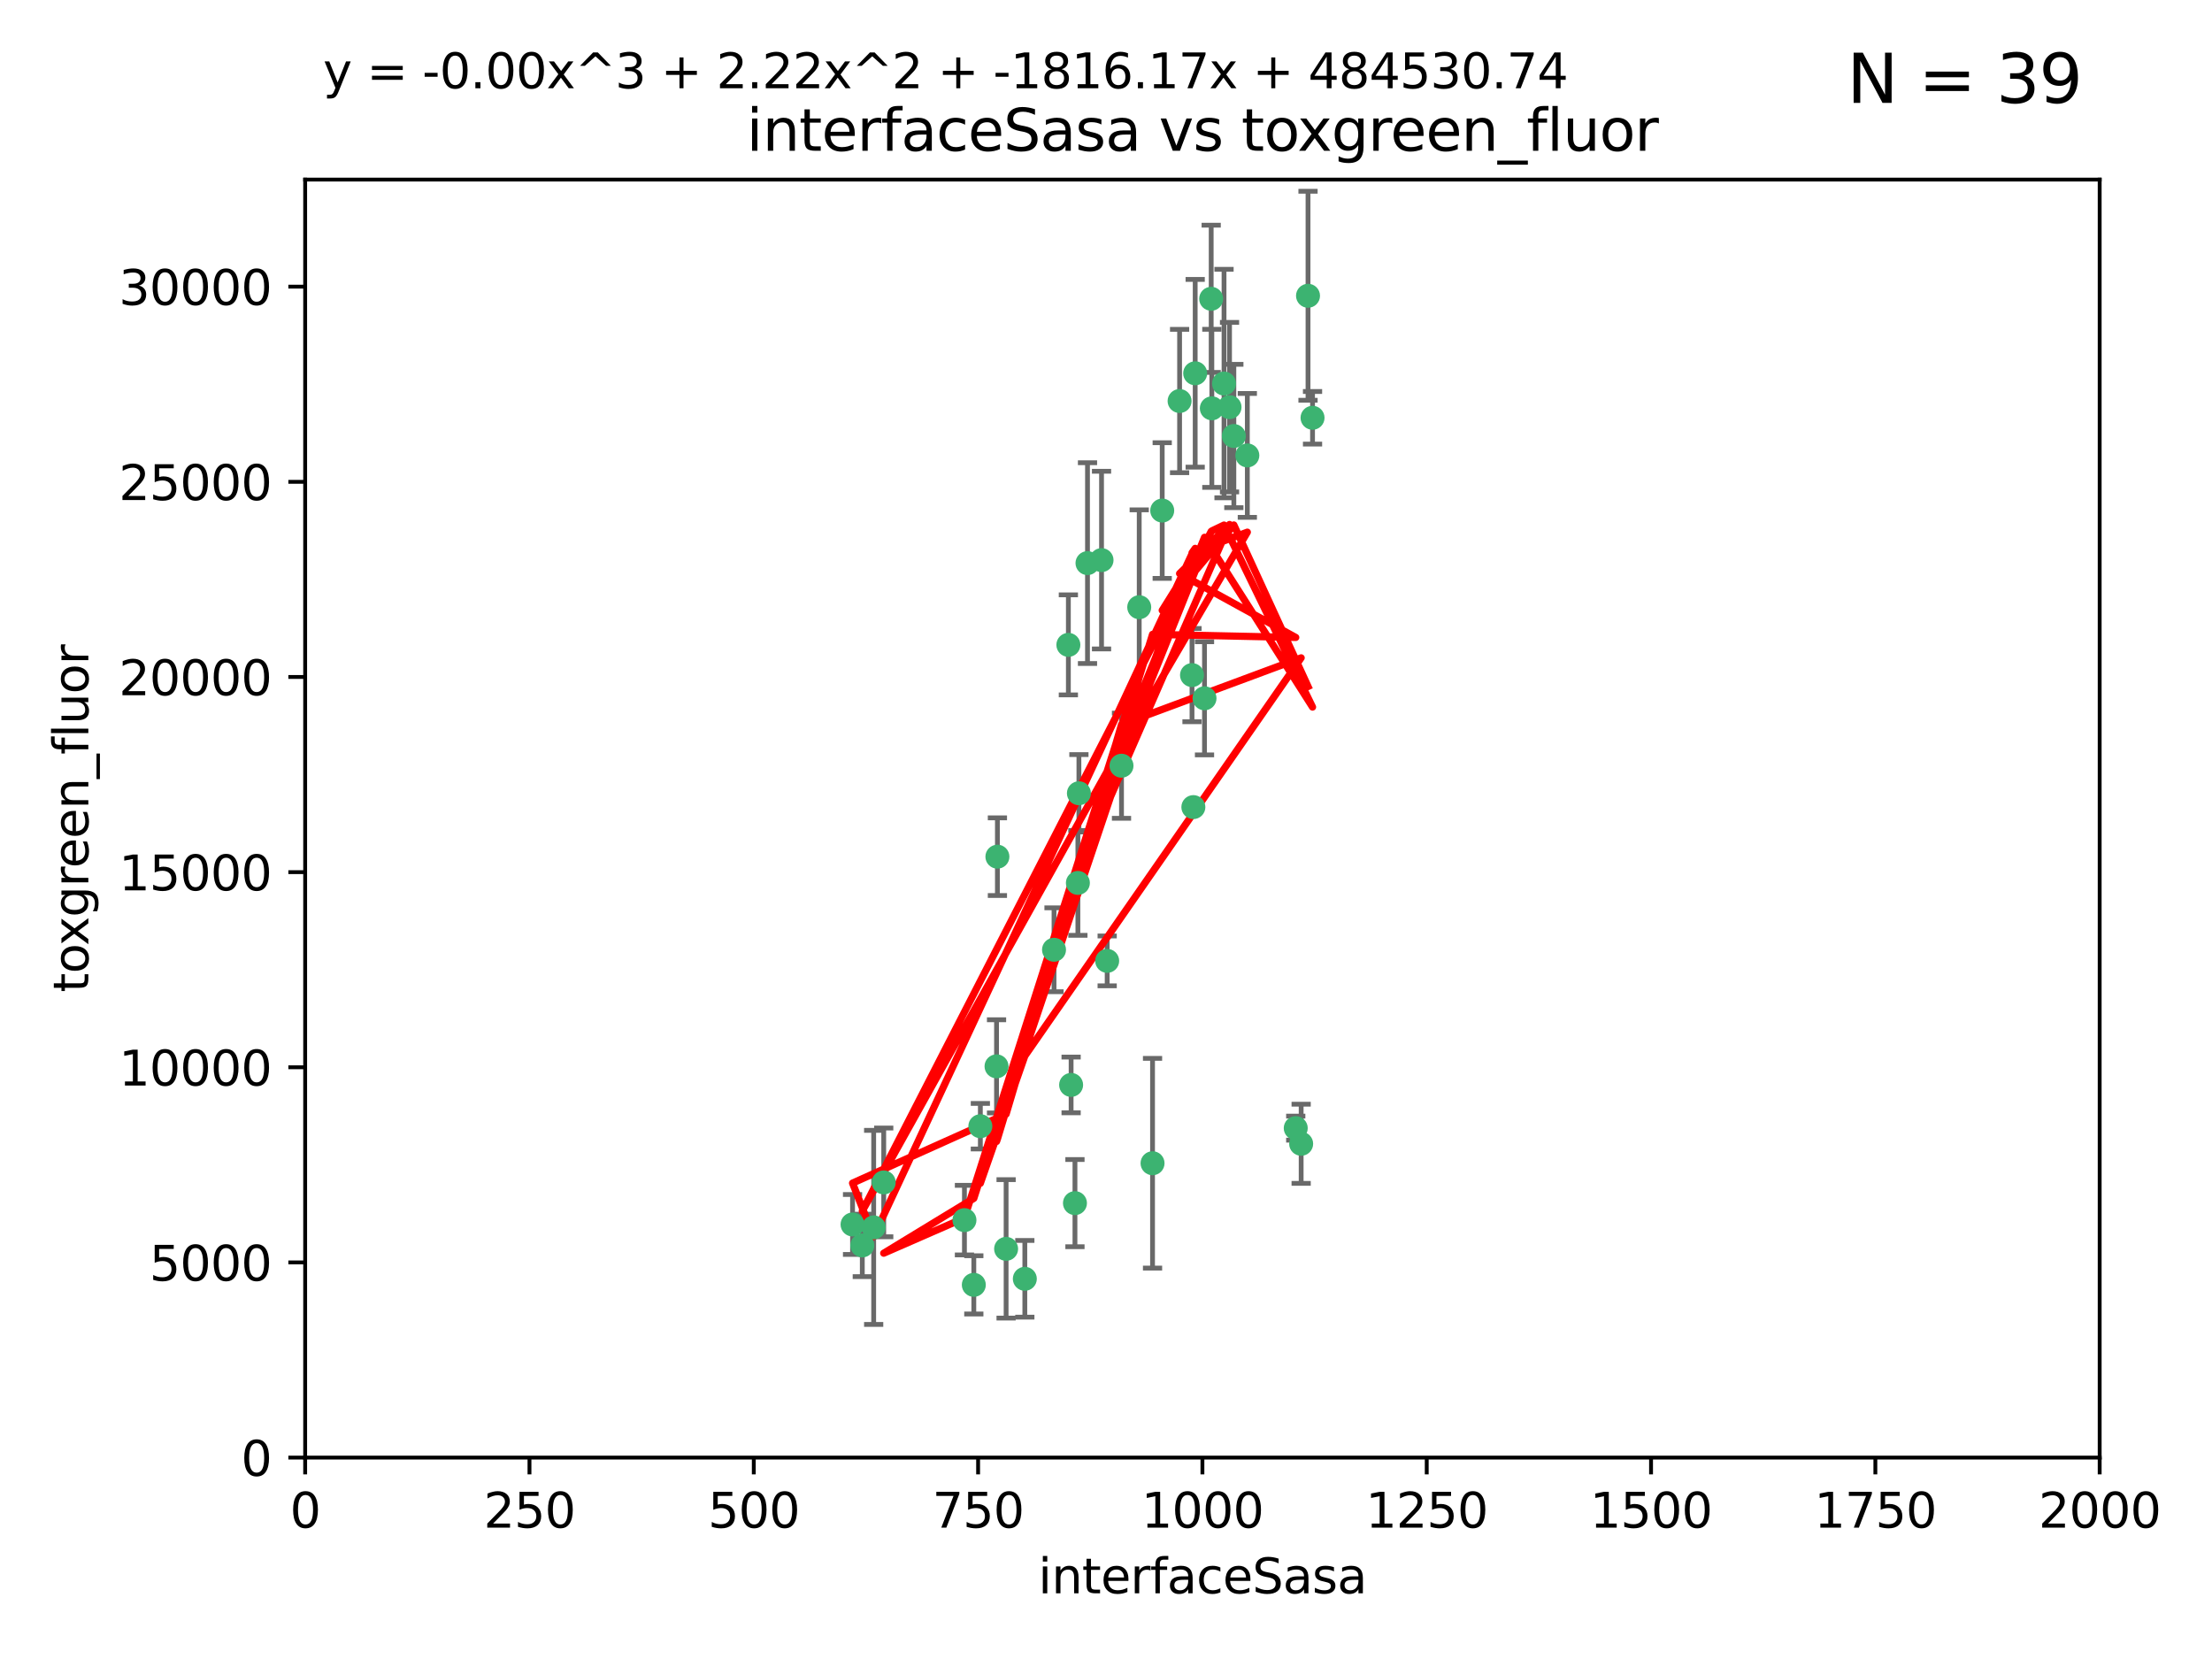 <?xml version="1.0" encoding="utf-8" standalone="no"?>
<!DOCTYPE svg PUBLIC "-//W3C//DTD SVG 1.1//EN"
  "http://www.w3.org/Graphics/SVG/1.1/DTD/svg11.dtd">
<svg xmlns:xlink="http://www.w3.org/1999/xlink" width="460.8pt" height="345.6pt" viewBox="0 0 460.8 345.6" xmlns="http://www.w3.org/2000/svg" version="1.1">
 <defs>
  <style type="text/css">*{stroke-linejoin: round; stroke-linecap: butt}</style>
 </defs>
 <g id="figure_1">
  <g id="patch_1">
   <path d="M 0 345.6 
L 460.8 345.6 
L 460.8 0 
L 0 0 
z
" style="fill: #ffffff"/>
  </g>
  <g id="axes_1">
   <g id="patch_2">
    <path d="M 63.571 303.64 
L 437.4 303.64 
L 437.4 37.411 
L 63.571 37.411 
z
" style="fill: #ffffff"/>
   </g>
   <g id="PathCollection_1">
    <defs>
     <path id="m9f5077da8c" d="M 0 1.118 
C 0.297 1.118 0.581 1 0.791 0.791 
C 1 0.581 1.118 0.297 1.118 0 
C 1.118 -0.297 1 -0.581 0.791 -0.791 
C 0.581 -1 0.297 -1.118 0 -1.118 
C -0.297 -1.118 -0.581 -1 -0.791 -0.791 
C -1 -0.581 -1.118 -0.297 -1.118 0 
C -1.118 0.297 -1 0.581 -0.791 0.791 
C -0.581 1 -0.297 1.118 0 1.118 
z
" style="stroke: #3cb371"/>
    </defs>
    <g clip-path="url(#p2c25a05c5f)">
     <use xlink:href="#m9f5077da8c" x="272.484" y="61.614" style="fill: #3cb371; stroke: #3cb371"/>
     <use xlink:href="#m9f5077da8c" x="257.033" y="90.829" style="fill: #3cb371; stroke: #3cb371"/>
     <use xlink:href="#m9f5077da8c" x="242.11" y="106.358" style="fill: #3cb371; stroke: #3cb371"/>
     <use xlink:href="#m9f5077da8c" x="252.448" y="85.062" style="fill: #3cb371; stroke: #3cb371"/>
     <use xlink:href="#m9f5077da8c" x="254.987" y="79.9" style="fill: #3cb371; stroke: #3cb371"/>
     <use xlink:href="#m9f5077da8c" x="273.426" y="87.031" style="fill: #3cb371; stroke: #3cb371"/>
     <use xlink:href="#m9f5077da8c" x="250.921" y="145.468" style="fill: #3cb371; stroke: #3cb371"/>
     <use xlink:href="#m9f5077da8c" x="229.469" y="116.682" style="fill: #3cb371; stroke: #3cb371"/>
     <use xlink:href="#m9f5077da8c" x="226.546" y="117.306" style="fill: #3cb371; stroke: #3cb371"/>
     <use xlink:href="#m9f5077da8c" x="252.312" y="62.244" style="fill: #3cb371; stroke: #3cb371"/>
     <use xlink:href="#m9f5077da8c" x="179.632" y="259.442" style="fill: #3cb371; stroke: #3cb371"/>
     <use xlink:href="#m9f5077da8c" x="230.645" y="200.168" style="fill: #3cb371; stroke: #3cb371"/>
     <use xlink:href="#m9f5077da8c" x="259.843" y="94.872" style="fill: #3cb371; stroke: #3cb371"/>
     <use xlink:href="#m9f5077da8c" x="248.317" y="140.634" style="fill: #3cb371; stroke: #3cb371"/>
     <use xlink:href="#m9f5077da8c" x="248.979" y="77.763" style="fill: #3cb371; stroke: #3cb371"/>
     <use xlink:href="#m9f5077da8c" x="224.757" y="165.251" style="fill: #3cb371; stroke: #3cb371"/>
     <use xlink:href="#m9f5077da8c" x="256.134" y="84.817" style="fill: #3cb371; stroke: #3cb371"/>
     <use xlink:href="#m9f5077da8c" x="245.731" y="83.54" style="fill: #3cb371; stroke: #3cb371"/>
     <use xlink:href="#m9f5077da8c" x="269.927" y="235.012" style="fill: #3cb371; stroke: #3cb371"/>
     <use xlink:href="#m9f5077da8c" x="240.095" y="242.324" style="fill: #3cb371; stroke: #3cb371"/>
     <use xlink:href="#m9f5077da8c" x="223.133" y="226.007" style="fill: #3cb371; stroke: #3cb371"/>
     <use xlink:href="#m9f5077da8c" x="219.572" y="197.854" style="fill: #3cb371; stroke: #3cb371"/>
     <use xlink:href="#m9f5077da8c" x="223.933" y="250.635" style="fill: #3cb371; stroke: #3cb371"/>
     <use xlink:href="#m9f5077da8c" x="207.778" y="178.461" style="fill: #3cb371; stroke: #3cb371"/>
     <use xlink:href="#m9f5077da8c" x="207.596" y="222.137" style="fill: #3cb371; stroke: #3cb371"/>
     <use xlink:href="#m9f5077da8c" x="237.321" y="126.494" style="fill: #3cb371; stroke: #3cb371"/>
     <use xlink:href="#m9f5077da8c" x="200.912" y="254.176" style="fill: #3cb371; stroke: #3cb371"/>
     <use xlink:href="#m9f5077da8c" x="184.096" y="246.318" style="fill: #3cb371; stroke: #3cb371"/>
     <use xlink:href="#m9f5077da8c" x="202.864" y="267.658" style="fill: #3cb371; stroke: #3cb371"/>
     <use xlink:href="#m9f5077da8c" x="222.561" y="134.337" style="fill: #3cb371; stroke: #3cb371"/>
     <use xlink:href="#m9f5077da8c" x="233.63" y="159.514" style="fill: #3cb371; stroke: #3cb371"/>
     <use xlink:href="#m9f5077da8c" x="271.054" y="238.271" style="fill: #3cb371; stroke: #3cb371"/>
     <use xlink:href="#m9f5077da8c" x="213.49" y="266.399" style="fill: #3cb371; stroke: #3cb371"/>
     <use xlink:href="#m9f5077da8c" x="204.226" y="234.61" style="fill: #3cb371; stroke: #3cb371"/>
     <use xlink:href="#m9f5077da8c" x="248.6" y="168.134" style="fill: #3cb371; stroke: #3cb371"/>
     <use xlink:href="#m9f5077da8c" x="182.002" y="255.69" style="fill: #3cb371; stroke: #3cb371"/>
     <use xlink:href="#m9f5077da8c" x="177.602" y="255.08" style="fill: #3cb371; stroke: #3cb371"/>
     <use xlink:href="#m9f5077da8c" x="209.591" y="260.159" style="fill: #3cb371; stroke: #3cb371"/>
     <use xlink:href="#m9f5077da8c" x="224.544" y="183.926" style="fill: #3cb371; stroke: #3cb371"/>
    </g>
   </g>
   <g id="matplotlib.axis_1">
    <g id="xtick_1">
     <g id="line2d_1">
      <defs>
       <path id="m4f5f01c08b" d="M 0 0 
L 0 3.5 
" style="stroke: #000000; stroke-width: 0.8"/>
      </defs>
      <g>
       <use xlink:href="#m4f5f01c08b" x="63.571" y="303.64" style="stroke: #000000; stroke-width: 0.8"/>
      </g>
     </g>
     <g id="text_1">
      <!-- 0 -->
      <g transform="translate(60.39 318.238)scale(0.1 -0.1)">
       <defs>
        <path id="DejaVuSans-30" d="M 2034 4250 
Q 1547 4250 1301 3770 
Q 1056 3291 1056 2328 
Q 1056 1369 1301 889 
Q 1547 409 2034 409 
Q 2525 409 2770 889 
Q 3016 1369 3016 2328 
Q 3016 3291 2770 3770 
Q 2525 4250 2034 4250 
z
M 2034 4750 
Q 2819 4750 3233 4129 
Q 3647 3509 3647 2328 
Q 3647 1150 3233 529 
Q 2819 -91 2034 -91 
Q 1250 -91 836 529 
Q 422 1150 422 2328 
Q 422 3509 836 4129 
Q 1250 4750 2034 4750 
z
" transform="scale(0.016)"/>
       </defs>
       <use xlink:href="#DejaVuSans-30"/>
      </g>
     </g>
    </g>
    <g id="xtick_2">
     <g id="line2d_2">
      <g>
       <use xlink:href="#m4f5f01c08b" x="110.3" y="303.64" style="stroke: #000000; stroke-width: 0.8"/>
      </g>
     </g>
     <g id="text_2">
      <!-- 250 -->
      <g transform="translate(100.756 318.238)scale(0.1 -0.1)">
       <defs>
        <path id="DejaVuSans-32" d="M 1228 531 
L 3431 531 
L 3431 0 
L 469 0 
L 469 531 
Q 828 903 1448 1529 
Q 2069 2156 2228 2338 
Q 2531 2678 2651 2914 
Q 2772 3150 2772 3378 
Q 2772 3750 2511 3984 
Q 2250 4219 1831 4219 
Q 1534 4219 1204 4116 
Q 875 4013 500 3803 
L 500 4441 
Q 881 4594 1212 4672 
Q 1544 4750 1819 4750 
Q 2544 4750 2975 4387 
Q 3406 4025 3406 3419 
Q 3406 3131 3298 2873 
Q 3191 2616 2906 2266 
Q 2828 2175 2409 1742 
Q 1991 1309 1228 531 
z
" transform="scale(0.016)"/>
        <path id="DejaVuSans-35" d="M 691 4666 
L 3169 4666 
L 3169 4134 
L 1269 4134 
L 1269 2991 
Q 1406 3038 1543 3061 
Q 1681 3084 1819 3084 
Q 2600 3084 3056 2656 
Q 3513 2228 3513 1497 
Q 3513 744 3044 326 
Q 2575 -91 1722 -91 
Q 1428 -91 1123 -41 
Q 819 9 494 109 
L 494 744 
Q 775 591 1075 516 
Q 1375 441 1709 441 
Q 2250 441 2565 725 
Q 2881 1009 2881 1497 
Q 2881 1984 2565 2268 
Q 2250 2553 1709 2553 
Q 1456 2553 1204 2497 
Q 953 2441 691 2322 
L 691 4666 
z
" transform="scale(0.016)"/>
       </defs>
       <use xlink:href="#DejaVuSans-32"/>
       <use xlink:href="#DejaVuSans-35" x="63.623"/>
       <use xlink:href="#DejaVuSans-30" x="127.246"/>
      </g>
     </g>
    </g>
    <g id="xtick_3">
     <g id="line2d_3">
      <g>
       <use xlink:href="#m4f5f01c08b" x="157.028" y="303.64" style="stroke: #000000; stroke-width: 0.8"/>
      </g>
     </g>
     <g id="text_3">
      <!-- 500 -->
      <g transform="translate(147.485 318.238)scale(0.1 -0.1)">
       <use xlink:href="#DejaVuSans-35"/>
       <use xlink:href="#DejaVuSans-30" x="63.623"/>
       <use xlink:href="#DejaVuSans-30" x="127.246"/>
      </g>
     </g>
    </g>
    <g id="xtick_4">
     <g id="line2d_4">
      <g>
       <use xlink:href="#m4f5f01c08b" x="203.757" y="303.64" style="stroke: #000000; stroke-width: 0.8"/>
      </g>
     </g>
     <g id="text_4">
      <!-- 750 -->
      <g transform="translate(194.213 318.238)scale(0.1 -0.1)">
       <defs>
        <path id="DejaVuSans-37" d="M 525 4666 
L 3525 4666 
L 3525 4397 
L 1831 0 
L 1172 0 
L 2766 4134 
L 525 4134 
L 525 4666 
z
" transform="scale(0.016)"/>
       </defs>
       <use xlink:href="#DejaVuSans-37"/>
       <use xlink:href="#DejaVuSans-35" x="63.623"/>
       <use xlink:href="#DejaVuSans-30" x="127.246"/>
      </g>
     </g>
    </g>
    <g id="xtick_5">
     <g id="line2d_5">
      <g>
       <use xlink:href="#m4f5f01c08b" x="250.486" y="303.64" style="stroke: #000000; stroke-width: 0.8"/>
      </g>
     </g>
     <g id="text_5">
      <!-- 1000 -->
      <g transform="translate(237.761 318.238)scale(0.1 -0.1)">
       <defs>
        <path id="DejaVuSans-31" d="M 794 531 
L 1825 531 
L 1825 4091 
L 703 3866 
L 703 4441 
L 1819 4666 
L 2450 4666 
L 2450 531 
L 3481 531 
L 3481 0 
L 794 0 
L 794 531 
z
" transform="scale(0.016)"/>
       </defs>
       <use xlink:href="#DejaVuSans-31"/>
       <use xlink:href="#DejaVuSans-30" x="63.623"/>
       <use xlink:href="#DejaVuSans-30" x="127.246"/>
       <use xlink:href="#DejaVuSans-30" x="190.869"/>
      </g>
     </g>
    </g>
    <g id="xtick_6">
     <g id="line2d_6">
      <g>
       <use xlink:href="#m4f5f01c08b" x="297.214" y="303.64" style="stroke: #000000; stroke-width: 0.8"/>
      </g>
     </g>
     <g id="text_6">
      <!-- 1250 -->
      <g transform="translate(284.489 318.238)scale(0.1 -0.1)">
       <use xlink:href="#DejaVuSans-31"/>
       <use xlink:href="#DejaVuSans-32" x="63.623"/>
       <use xlink:href="#DejaVuSans-35" x="127.246"/>
       <use xlink:href="#DejaVuSans-30" x="190.869"/>
      </g>
     </g>
    </g>
    <g id="xtick_7">
     <g id="line2d_7">
      <g>
       <use xlink:href="#m4f5f01c08b" x="343.943" y="303.64" style="stroke: #000000; stroke-width: 0.8"/>
      </g>
     </g>
     <g id="text_7">
      <!-- 1500 -->
      <g transform="translate(331.218 318.238)scale(0.1 -0.1)">
       <use xlink:href="#DejaVuSans-31"/>
       <use xlink:href="#DejaVuSans-35" x="63.623"/>
       <use xlink:href="#DejaVuSans-30" x="127.246"/>
       <use xlink:href="#DejaVuSans-30" x="190.869"/>
      </g>
     </g>
    </g>
    <g id="xtick_8">
     <g id="line2d_8">
      <g>
       <use xlink:href="#m4f5f01c08b" x="390.671" y="303.64" style="stroke: #000000; stroke-width: 0.8"/>
      </g>
     </g>
     <g id="text_8">
      <!-- 1750 -->
      <g transform="translate(377.946 318.238)scale(0.1 -0.1)">
       <use xlink:href="#DejaVuSans-31"/>
       <use xlink:href="#DejaVuSans-37" x="63.623"/>
       <use xlink:href="#DejaVuSans-35" x="127.246"/>
       <use xlink:href="#DejaVuSans-30" x="190.869"/>
      </g>
     </g>
    </g>
    <g id="xtick_9">
     <g id="line2d_9">
      <g>
       <use xlink:href="#m4f5f01c08b" x="437.4" y="303.64" style="stroke: #000000; stroke-width: 0.8"/>
      </g>
     </g>
     <g id="text_9">
      <!-- 2000 -->
      <g transform="translate(424.675 318.238)scale(0.1 -0.1)">
       <use xlink:href="#DejaVuSans-32"/>
       <use xlink:href="#DejaVuSans-30" x="63.623"/>
       <use xlink:href="#DejaVuSans-30" x="127.246"/>
       <use xlink:href="#DejaVuSans-30" x="190.869"/>
      </g>
     </g>
    </g>
    <g id="text_10">
     <!-- interfaceSasa -->
     <g transform="translate(216.279 331.917)scale(0.1 -0.1)">
      <defs>
       <path id="DejaVuSans-69" d="M 603 3500 
L 1178 3500 
L 1178 0 
L 603 0 
L 603 3500 
z
M 603 4863 
L 1178 4863 
L 1178 4134 
L 603 4134 
L 603 4863 
z
" transform="scale(0.016)"/>
       <path id="DejaVuSans-6e" d="M 3513 2113 
L 3513 0 
L 2938 0 
L 2938 2094 
Q 2938 2591 2744 2837 
Q 2550 3084 2163 3084 
Q 1697 3084 1428 2787 
Q 1159 2491 1159 1978 
L 1159 0 
L 581 0 
L 581 3500 
L 1159 3500 
L 1159 2956 
Q 1366 3272 1645 3428 
Q 1925 3584 2291 3584 
Q 2894 3584 3203 3211 
Q 3513 2838 3513 2113 
z
" transform="scale(0.016)"/>
       <path id="DejaVuSans-74" d="M 1172 4494 
L 1172 3500 
L 2356 3500 
L 2356 3053 
L 1172 3053 
L 1172 1153 
Q 1172 725 1289 603 
Q 1406 481 1766 481 
L 2356 481 
L 2356 0 
L 1766 0 
Q 1100 0 847 248 
Q 594 497 594 1153 
L 594 3053 
L 172 3053 
L 172 3500 
L 594 3500 
L 594 4494 
L 1172 4494 
z
" transform="scale(0.016)"/>
       <path id="DejaVuSans-65" d="M 3597 1894 
L 3597 1613 
L 953 1613 
Q 991 1019 1311 708 
Q 1631 397 2203 397 
Q 2534 397 2845 478 
Q 3156 559 3463 722 
L 3463 178 
Q 3153 47 2828 -22 
Q 2503 -91 2169 -91 
Q 1331 -91 842 396 
Q 353 884 353 1716 
Q 353 2575 817 3079 
Q 1281 3584 2069 3584 
Q 2775 3584 3186 3129 
Q 3597 2675 3597 1894 
z
M 3022 2063 
Q 3016 2534 2758 2815 
Q 2500 3097 2075 3097 
Q 1594 3097 1305 2825 
Q 1016 2553 972 2059 
L 3022 2063 
z
" transform="scale(0.016)"/>
       <path id="DejaVuSans-72" d="M 2631 2963 
Q 2534 3019 2420 3045 
Q 2306 3072 2169 3072 
Q 1681 3072 1420 2755 
Q 1159 2438 1159 1844 
L 1159 0 
L 581 0 
L 581 3500 
L 1159 3500 
L 1159 2956 
Q 1341 3275 1631 3429 
Q 1922 3584 2338 3584 
Q 2397 3584 2469 3576 
Q 2541 3569 2628 3553 
L 2631 2963 
z
" transform="scale(0.016)"/>
       <path id="DejaVuSans-66" d="M 2375 4863 
L 2375 4384 
L 1825 4384 
Q 1516 4384 1395 4259 
Q 1275 4134 1275 3809 
L 1275 3500 
L 2222 3500 
L 2222 3053 
L 1275 3053 
L 1275 0 
L 697 0 
L 697 3053 
L 147 3053 
L 147 3500 
L 697 3500 
L 697 3744 
Q 697 4328 969 4595 
Q 1241 4863 1831 4863 
L 2375 4863 
z
" transform="scale(0.016)"/>
       <path id="DejaVuSans-61" d="M 2194 1759 
Q 1497 1759 1228 1600 
Q 959 1441 959 1056 
Q 959 750 1161 570 
Q 1363 391 1709 391 
Q 2188 391 2477 730 
Q 2766 1069 2766 1631 
L 2766 1759 
L 2194 1759 
z
M 3341 1997 
L 3341 0 
L 2766 0 
L 2766 531 
Q 2569 213 2275 61 
Q 1981 -91 1556 -91 
Q 1019 -91 701 211 
Q 384 513 384 1019 
Q 384 1609 779 1909 
Q 1175 2209 1959 2209 
L 2766 2209 
L 2766 2266 
Q 2766 2663 2505 2880 
Q 2244 3097 1772 3097 
Q 1472 3097 1187 3025 
Q 903 2953 641 2809 
L 641 3341 
Q 956 3463 1253 3523 
Q 1550 3584 1831 3584 
Q 2591 3584 2966 3190 
Q 3341 2797 3341 1997 
z
" transform="scale(0.016)"/>
       <path id="DejaVuSans-63" d="M 3122 3366 
L 3122 2828 
Q 2878 2963 2633 3030 
Q 2388 3097 2138 3097 
Q 1578 3097 1268 2742 
Q 959 2388 959 1747 
Q 959 1106 1268 751 
Q 1578 397 2138 397 
Q 2388 397 2633 464 
Q 2878 531 3122 666 
L 3122 134 
Q 2881 22 2623 -34 
Q 2366 -91 2075 -91 
Q 1284 -91 818 406 
Q 353 903 353 1747 
Q 353 2603 823 3093 
Q 1294 3584 2113 3584 
Q 2378 3584 2631 3529 
Q 2884 3475 3122 3366 
z
" transform="scale(0.016)"/>
       <path id="DejaVuSans-53" d="M 3425 4513 
L 3425 3897 
Q 3066 4069 2747 4153 
Q 2428 4238 2131 4238 
Q 1616 4238 1336 4038 
Q 1056 3838 1056 3469 
Q 1056 3159 1242 3001 
Q 1428 2844 1947 2747 
L 2328 2669 
Q 3034 2534 3370 2195 
Q 3706 1856 3706 1288 
Q 3706 609 3251 259 
Q 2797 -91 1919 -91 
Q 1588 -91 1214 -16 
Q 841 59 441 206 
L 441 856 
Q 825 641 1194 531 
Q 1563 422 1919 422 
Q 2459 422 2753 634 
Q 3047 847 3047 1241 
Q 3047 1584 2836 1778 
Q 2625 1972 2144 2069 
L 1759 2144 
Q 1053 2284 737 2584 
Q 422 2884 422 3419 
Q 422 4038 858 4394 
Q 1294 4750 2059 4750 
Q 2388 4750 2728 4690 
Q 3069 4631 3425 4513 
z
" transform="scale(0.016)"/>
       <path id="DejaVuSans-73" d="M 2834 3397 
L 2834 2853 
Q 2591 2978 2328 3040 
Q 2066 3103 1784 3103 
Q 1356 3103 1142 2972 
Q 928 2841 928 2578 
Q 928 2378 1081 2264 
Q 1234 2150 1697 2047 
L 1894 2003 
Q 2506 1872 2764 1633 
Q 3022 1394 3022 966 
Q 3022 478 2636 193 
Q 2250 -91 1575 -91 
Q 1294 -91 989 -36 
Q 684 19 347 128 
L 347 722 
Q 666 556 975 473 
Q 1284 391 1588 391 
Q 1994 391 2212 530 
Q 2431 669 2431 922 
Q 2431 1156 2273 1281 
Q 2116 1406 1581 1522 
L 1381 1569 
Q 847 1681 609 1914 
Q 372 2147 372 2553 
Q 372 3047 722 3315 
Q 1072 3584 1716 3584 
Q 2034 3584 2315 3537 
Q 2597 3491 2834 3397 
z
" transform="scale(0.016)"/>
      </defs>
      <use xlink:href="#DejaVuSans-69"/>
      <use xlink:href="#DejaVuSans-6e" x="27.783"/>
      <use xlink:href="#DejaVuSans-74" x="91.162"/>
      <use xlink:href="#DejaVuSans-65" x="130.371"/>
      <use xlink:href="#DejaVuSans-72" x="191.895"/>
      <use xlink:href="#DejaVuSans-66" x="233.008"/>
      <use xlink:href="#DejaVuSans-61" x="268.213"/>
      <use xlink:href="#DejaVuSans-63" x="329.492"/>
      <use xlink:href="#DejaVuSans-65" x="384.473"/>
      <use xlink:href="#DejaVuSans-53" x="445.996"/>
      <use xlink:href="#DejaVuSans-61" x="509.473"/>
      <use xlink:href="#DejaVuSans-73" x="570.752"/>
      <use xlink:href="#DejaVuSans-61" x="622.852"/>
     </g>
    </g>
   </g>
   <g id="matplotlib.axis_2">
    <g id="ytick_1">
     <g id="line2d_10">
      <defs>
       <path id="m0e453d982f" d="M 0 0 
L -3.5 0 
" style="stroke: #000000; stroke-width: 0.8"/>
      </defs>
      <g>
       <use xlink:href="#m0e453d982f" x="63.571" y="303.64" style="stroke: #000000; stroke-width: 0.8"/>
      </g>
     </g>
     <g id="text_11">
      <!-- 0 -->
      <g transform="translate(50.209 307.439)scale(0.1 -0.1)">
       <use xlink:href="#DejaVuSans-30"/>
      </g>
     </g>
    </g>
    <g id="ytick_2">
     <g id="line2d_11">
      <g>
       <use xlink:href="#m0e453d982f" x="63.571" y="262.986" style="stroke: #000000; stroke-width: 0.8"/>
      </g>
     </g>
     <g id="text_12">
      <!-- 5000 -->
      <g transform="translate(31.121 266.786)scale(0.1 -0.1)">
       <use xlink:href="#DejaVuSans-35"/>
       <use xlink:href="#DejaVuSans-30" x="63.623"/>
       <use xlink:href="#DejaVuSans-30" x="127.246"/>
       <use xlink:href="#DejaVuSans-30" x="190.869"/>
      </g>
     </g>
    </g>
    <g id="ytick_3">
     <g id="line2d_12">
      <g>
       <use xlink:href="#m0e453d982f" x="63.571" y="222.333" style="stroke: #000000; stroke-width: 0.8"/>
      </g>
     </g>
     <g id="text_13">
      <!-- 10000 -->
      <g transform="translate(24.759 226.132)scale(0.1 -0.1)">
       <use xlink:href="#DejaVuSans-31"/>
       <use xlink:href="#DejaVuSans-30" x="63.623"/>
       <use xlink:href="#DejaVuSans-30" x="127.246"/>
       <use xlink:href="#DejaVuSans-30" x="190.869"/>
       <use xlink:href="#DejaVuSans-30" x="254.492"/>
      </g>
     </g>
    </g>
    <g id="ytick_4">
     <g id="line2d_13">
      <g>
       <use xlink:href="#m0e453d982f" x="63.571" y="181.679" style="stroke: #000000; stroke-width: 0.8"/>
      </g>
     </g>
     <g id="text_14">
      <!-- 15000 -->
      <g transform="translate(24.759 185.478)scale(0.1 -0.1)">
       <use xlink:href="#DejaVuSans-31"/>
       <use xlink:href="#DejaVuSans-35" x="63.623"/>
       <use xlink:href="#DejaVuSans-30" x="127.246"/>
       <use xlink:href="#DejaVuSans-30" x="190.869"/>
       <use xlink:href="#DejaVuSans-30" x="254.492"/>
      </g>
     </g>
    </g>
    <g id="ytick_5">
     <g id="line2d_14">
      <g>
       <use xlink:href="#m0e453d982f" x="63.571" y="141.026" style="stroke: #000000; stroke-width: 0.8"/>
      </g>
     </g>
     <g id="text_15">
      <!-- 20000 -->
      <g transform="translate(24.759 144.825)scale(0.1 -0.1)">
       <use xlink:href="#DejaVuSans-32"/>
       <use xlink:href="#DejaVuSans-30" x="63.623"/>
       <use xlink:href="#DejaVuSans-30" x="127.246"/>
       <use xlink:href="#DejaVuSans-30" x="190.869"/>
       <use xlink:href="#DejaVuSans-30" x="254.492"/>
      </g>
     </g>
    </g>
    <g id="ytick_6">
     <g id="line2d_15">
      <g>
       <use xlink:href="#m0e453d982f" x="63.571" y="100.372" style="stroke: #000000; stroke-width: 0.8"/>
      </g>
     </g>
     <g id="text_16">
      <!-- 25000 -->
      <g transform="translate(24.759 104.171)scale(0.1 -0.1)">
       <use xlink:href="#DejaVuSans-32"/>
       <use xlink:href="#DejaVuSans-35" x="63.623"/>
       <use xlink:href="#DejaVuSans-30" x="127.246"/>
       <use xlink:href="#DejaVuSans-30" x="190.869"/>
       <use xlink:href="#DejaVuSans-30" x="254.492"/>
      </g>
     </g>
    </g>
    <g id="ytick_7">
     <g id="line2d_16">
      <g>
       <use xlink:href="#m0e453d982f" x="63.571" y="59.718" style="stroke: #000000; stroke-width: 0.8"/>
      </g>
     </g>
     <g id="text_17">
      <!-- 30000 -->
      <g transform="translate(24.759 63.518)scale(0.1 -0.1)">
       <defs>
        <path id="DejaVuSans-33" d="M 2597 2516 
Q 3050 2419 3304 2112 
Q 3559 1806 3559 1356 
Q 3559 666 3084 287 
Q 2609 -91 1734 -91 
Q 1441 -91 1130 -33 
Q 819 25 488 141 
L 488 750 
Q 750 597 1062 519 
Q 1375 441 1716 441 
Q 2309 441 2620 675 
Q 2931 909 2931 1356 
Q 2931 1769 2642 2001 
Q 2353 2234 1838 2234 
L 1294 2234 
L 1294 2753 
L 1863 2753 
Q 2328 2753 2575 2939 
Q 2822 3125 2822 3475 
Q 2822 3834 2567 4026 
Q 2313 4219 1838 4219 
Q 1578 4219 1281 4162 
Q 984 4106 628 3988 
L 628 4550 
Q 988 4650 1302 4700 
Q 1616 4750 1894 4750 
Q 2613 4750 3031 4423 
Q 3450 4097 3450 3541 
Q 3450 3153 3228 2886 
Q 3006 2619 2597 2516 
z
" transform="scale(0.016)"/>
       </defs>
       <use xlink:href="#DejaVuSans-33"/>
       <use xlink:href="#DejaVuSans-30" x="63.623"/>
       <use xlink:href="#DejaVuSans-30" x="127.246"/>
       <use xlink:href="#DejaVuSans-30" x="190.869"/>
       <use xlink:href="#DejaVuSans-30" x="254.492"/>
      </g>
     </g>
    </g>
    <g id="text_18">
     <!-- toxgreen_fluor -->
     <g transform="translate(18.401 206.72)rotate(-90)scale(0.1 -0.1)">
      <defs>
       <path id="DejaVuSans-6f" d="M 1959 3097 
Q 1497 3097 1228 2736 
Q 959 2375 959 1747 
Q 959 1119 1226 758 
Q 1494 397 1959 397 
Q 2419 397 2687 759 
Q 2956 1122 2956 1747 
Q 2956 2369 2687 2733 
Q 2419 3097 1959 3097 
z
M 1959 3584 
Q 2709 3584 3137 3096 
Q 3566 2609 3566 1747 
Q 3566 888 3137 398 
Q 2709 -91 1959 -91 
Q 1206 -91 779 398 
Q 353 888 353 1747 
Q 353 2609 779 3096 
Q 1206 3584 1959 3584 
z
" transform="scale(0.016)"/>
       <path id="DejaVuSans-78" d="M 3513 3500 
L 2247 1797 
L 3578 0 
L 2900 0 
L 1881 1375 
L 863 0 
L 184 0 
L 1544 1831 
L 300 3500 
L 978 3500 
L 1906 2253 
L 2834 3500 
L 3513 3500 
z
" transform="scale(0.016)"/>
       <path id="DejaVuSans-67" d="M 2906 1791 
Q 2906 2416 2648 2759 
Q 2391 3103 1925 3103 
Q 1463 3103 1205 2759 
Q 947 2416 947 1791 
Q 947 1169 1205 825 
Q 1463 481 1925 481 
Q 2391 481 2648 825 
Q 2906 1169 2906 1791 
z
M 3481 434 
Q 3481 -459 3084 -895 
Q 2688 -1331 1869 -1331 
Q 1566 -1331 1297 -1286 
Q 1028 -1241 775 -1147 
L 775 -588 
Q 1028 -725 1275 -790 
Q 1522 -856 1778 -856 
Q 2344 -856 2625 -561 
Q 2906 -266 2906 331 
L 2906 616 
Q 2728 306 2450 153 
Q 2172 0 1784 0 
Q 1141 0 747 490 
Q 353 981 353 1791 
Q 353 2603 747 3093 
Q 1141 3584 1784 3584 
Q 2172 3584 2450 3431 
Q 2728 3278 2906 2969 
L 2906 3500 
L 3481 3500 
L 3481 434 
z
" transform="scale(0.016)"/>
       <path id="DejaVuSans-5f" d="M 3263 -1063 
L 3263 -1509 
L -63 -1509 
L -63 -1063 
L 3263 -1063 
z
" transform="scale(0.016)"/>
       <path id="DejaVuSans-6c" d="M 603 4863 
L 1178 4863 
L 1178 0 
L 603 0 
L 603 4863 
z
" transform="scale(0.016)"/>
       <path id="DejaVuSans-75" d="M 544 1381 
L 544 3500 
L 1119 3500 
L 1119 1403 
Q 1119 906 1312 657 
Q 1506 409 1894 409 
Q 2359 409 2629 706 
Q 2900 1003 2900 1516 
L 2900 3500 
L 3475 3500 
L 3475 0 
L 2900 0 
L 2900 538 
Q 2691 219 2414 64 
Q 2138 -91 1772 -91 
Q 1169 -91 856 284 
Q 544 659 544 1381 
z
M 1991 3584 
L 1991 3584 
z
" transform="scale(0.016)"/>
      </defs>
      <use xlink:href="#DejaVuSans-74"/>
      <use xlink:href="#DejaVuSans-6f" x="39.209"/>
      <use xlink:href="#DejaVuSans-78" x="97.266"/>
      <use xlink:href="#DejaVuSans-67" x="156.445"/>
      <use xlink:href="#DejaVuSans-72" x="219.922"/>
      <use xlink:href="#DejaVuSans-65" x="258.785"/>
      <use xlink:href="#DejaVuSans-65" x="320.309"/>
      <use xlink:href="#DejaVuSans-6e" x="381.832"/>
      <use xlink:href="#DejaVuSans-5f" x="445.211"/>
      <use xlink:href="#DejaVuSans-66" x="495.211"/>
      <use xlink:href="#DejaVuSans-6c" x="530.416"/>
      <use xlink:href="#DejaVuSans-75" x="558.199"/>
      <use xlink:href="#DejaVuSans-6f" x="621.578"/>
      <use xlink:href="#DejaVuSans-72" x="682.76"/>
     </g>
    </g>
   </g>
   <g id="LineCollection_1">
    <path d="M 272.484 83.38 
L 272.484 39.848 
" clip-path="url(#p2c25a05c5f)" style="fill: none; stroke: #696969"/>
    <path d="M 257.033 105.759 
L 257.033 75.9 
" clip-path="url(#p2c25a05c5f)" style="fill: none; stroke: #696969"/>
    <path d="M 242.11 120.489 
L 242.11 92.227 
" clip-path="url(#p2c25a05c5f)" style="fill: none; stroke: #696969"/>
    <path d="M 252.448 101.528 
L 252.448 68.595 
" clip-path="url(#p2c25a05c5f)" style="fill: none; stroke: #696969"/>
    <path d="M 254.987 103.698 
L 254.987 56.102 
" clip-path="url(#p2c25a05c5f)" style="fill: none; stroke: #696969"/>
    <path d="M 273.426 92.506 
L 273.426 81.557 
" clip-path="url(#p2c25a05c5f)" style="fill: none; stroke: #696969"/>
    <path d="M 250.921 157.254 
L 250.921 133.683 
" clip-path="url(#p2c25a05c5f)" style="fill: none; stroke: #696969"/>
    <path d="M 229.469 135.19 
L 229.469 98.175 
" clip-path="url(#p2c25a05c5f)" style="fill: none; stroke: #696969"/>
    <path d="M 226.546 138.218 
L 226.546 96.393 
" clip-path="url(#p2c25a05c5f)" style="fill: none; stroke: #696969"/>
    <path d="M 252.312 77.579 
L 252.312 46.91 
" clip-path="url(#p2c25a05c5f)" style="fill: none; stroke: #696969"/>
    <path d="M 179.632 265.941 
L 179.632 252.944 
" clip-path="url(#p2c25a05c5f)" style="fill: none; stroke: #696969"/>
    <path d="M 230.645 205.359 
L 230.645 194.977 
" clip-path="url(#p2c25a05c5f)" style="fill: none; stroke: #696969"/>
    <path d="M 259.843 107.775 
L 259.843 81.969 
" clip-path="url(#p2c25a05c5f)" style="fill: none; stroke: #696969"/>
    <path d="M 248.317 150.349 
L 248.317 130.92 
" clip-path="url(#p2c25a05c5f)" style="fill: none; stroke: #696969"/>
    <path d="M 248.979 97.317 
L 248.979 58.209 
" clip-path="url(#p2c25a05c5f)" style="fill: none; stroke: #696969"/>
    <path d="M 224.757 173.31 
L 224.757 157.193 
" clip-path="url(#p2c25a05c5f)" style="fill: none; stroke: #696969"/>
    <path d="M 256.134 102.476 
L 256.134 67.157 
" clip-path="url(#p2c25a05c5f)" style="fill: none; stroke: #696969"/>
    <path d="M 245.731 98.468 
L 245.731 68.613 
" clip-path="url(#p2c25a05c5f)" style="fill: none; stroke: #696969"/>
    <path d="M 269.927 237.516 
L 269.927 232.507 
" clip-path="url(#p2c25a05c5f)" style="fill: none; stroke: #696969"/>
    <path d="M 240.095 264.166 
L 240.095 220.481 
" clip-path="url(#p2c25a05c5f)" style="fill: none; stroke: #696969"/>
    <path d="M 223.133 231.811 
L 223.133 220.203 
" clip-path="url(#p2c25a05c5f)" style="fill: none; stroke: #696969"/>
    <path d="M 219.572 206.59 
L 219.572 189.118 
" clip-path="url(#p2c25a05c5f)" style="fill: none; stroke: #696969"/>
    <path d="M 223.933 259.717 
L 223.933 241.553 
" clip-path="url(#p2c25a05c5f)" style="fill: none; stroke: #696969"/>
    <path d="M 207.778 186.549 
L 207.778 170.372 
" clip-path="url(#p2c25a05c5f)" style="fill: none; stroke: #696969"/>
    <path d="M 207.596 231.84 
L 207.596 212.434 
" clip-path="url(#p2c25a05c5f)" style="fill: none; stroke: #696969"/>
    <path d="M 237.321 146.774 
L 237.321 106.214 
" clip-path="url(#p2c25a05c5f)" style="fill: none; stroke: #696969"/>
    <path d="M 200.912 261.425 
L 200.912 246.927 
" clip-path="url(#p2c25a05c5f)" style="fill: none; stroke: #696969"/>
    <path d="M 184.096 257.644 
L 184.096 234.991 
" clip-path="url(#p2c25a05c5f)" style="fill: none; stroke: #696969"/>
    <path d="M 202.864 273.726 
L 202.864 261.589 
" clip-path="url(#p2c25a05c5f)" style="fill: none; stroke: #696969"/>
    <path d="M 222.561 144.76 
L 222.561 123.915 
" clip-path="url(#p2c25a05c5f)" style="fill: none; stroke: #696969"/>
    <path d="M 233.63 170.467 
L 233.63 148.56 
" clip-path="url(#p2c25a05c5f)" style="fill: none; stroke: #696969"/>
    <path d="M 271.054 246.513 
L 271.054 230.028 
" clip-path="url(#p2c25a05c5f)" style="fill: none; stroke: #696969"/>
    <path d="M 213.49 274.385 
L 213.49 258.414 
" clip-path="url(#p2c25a05c5f)" style="fill: none; stroke: #696969"/>
    <path d="M 204.226 239.354 
L 204.226 229.865 
" clip-path="url(#p2c25a05c5f)" style="fill: none; stroke: #696969"/>
    <path d="M 248.6 168.892 
L 248.6 167.376 
" clip-path="url(#p2c25a05c5f)" style="fill: none; stroke: #696969"/>
    <path d="M 182.002 275.904 
L 182.002 235.477 
" clip-path="url(#p2c25a05c5f)" style="fill: none; stroke: #696969"/>
    <path d="M 177.602 261.323 
L 177.602 248.837 
" clip-path="url(#p2c25a05c5f)" style="fill: none; stroke: #696969"/>
    <path d="M 209.591 274.58 
L 209.591 245.738 
" clip-path="url(#p2c25a05c5f)" style="fill: none; stroke: #696969"/>
    <path d="M 224.544 194.845 
L 224.544 173.007 
" clip-path="url(#p2c25a05c5f)" style="fill: none; stroke: #696969"/>
   </g>
   <g id="line2d_17">
    <defs>
     <path id="mc705939369" d="M 2 0 
L -2 -0 
" style="stroke: #696969"/>
    </defs>
    <g clip-path="url(#p2c25a05c5f)">
     <use xlink:href="#mc705939369" x="272.484" y="83.38" style="fill: #696969; stroke: #696969"/>
     <use xlink:href="#mc705939369" x="257.033" y="105.759" style="fill: #696969; stroke: #696969"/>
     <use xlink:href="#mc705939369" x="242.11" y="120.489" style="fill: #696969; stroke: #696969"/>
     <use xlink:href="#mc705939369" x="252.448" y="101.528" style="fill: #696969; stroke: #696969"/>
     <use xlink:href="#mc705939369" x="254.987" y="103.698" style="fill: #696969; stroke: #696969"/>
     <use xlink:href="#mc705939369" x="273.426" y="92.506" style="fill: #696969; stroke: #696969"/>
     <use xlink:href="#mc705939369" x="250.921" y="157.254" style="fill: #696969; stroke: #696969"/>
     <use xlink:href="#mc705939369" x="229.469" y="135.19" style="fill: #696969; stroke: #696969"/>
     <use xlink:href="#mc705939369" x="226.546" y="138.218" style="fill: #696969; stroke: #696969"/>
     <use xlink:href="#mc705939369" x="252.312" y="77.579" style="fill: #696969; stroke: #696969"/>
     <use xlink:href="#mc705939369" x="179.632" y="265.941" style="fill: #696969; stroke: #696969"/>
     <use xlink:href="#mc705939369" x="230.645" y="205.359" style="fill: #696969; stroke: #696969"/>
     <use xlink:href="#mc705939369" x="259.843" y="107.775" style="fill: #696969; stroke: #696969"/>
     <use xlink:href="#mc705939369" x="248.317" y="150.349" style="fill: #696969; stroke: #696969"/>
     <use xlink:href="#mc705939369" x="248.979" y="97.317" style="fill: #696969; stroke: #696969"/>
     <use xlink:href="#mc705939369" x="224.757" y="173.31" style="fill: #696969; stroke: #696969"/>
     <use xlink:href="#mc705939369" x="256.134" y="102.476" style="fill: #696969; stroke: #696969"/>
     <use xlink:href="#mc705939369" x="245.731" y="98.468" style="fill: #696969; stroke: #696969"/>
     <use xlink:href="#mc705939369" x="269.927" y="237.516" style="fill: #696969; stroke: #696969"/>
     <use xlink:href="#mc705939369" x="240.095" y="264.166" style="fill: #696969; stroke: #696969"/>
     <use xlink:href="#mc705939369" x="223.133" y="231.811" style="fill: #696969; stroke: #696969"/>
     <use xlink:href="#mc705939369" x="219.572" y="206.59" style="fill: #696969; stroke: #696969"/>
     <use xlink:href="#mc705939369" x="223.933" y="259.717" style="fill: #696969; stroke: #696969"/>
     <use xlink:href="#mc705939369" x="207.778" y="186.549" style="fill: #696969; stroke: #696969"/>
     <use xlink:href="#mc705939369" x="207.596" y="231.84" style="fill: #696969; stroke: #696969"/>
     <use xlink:href="#mc705939369" x="237.321" y="146.774" style="fill: #696969; stroke: #696969"/>
     <use xlink:href="#mc705939369" x="200.912" y="261.425" style="fill: #696969; stroke: #696969"/>
     <use xlink:href="#mc705939369" x="184.096" y="257.644" style="fill: #696969; stroke: #696969"/>
     <use xlink:href="#mc705939369" x="202.864" y="273.726" style="fill: #696969; stroke: #696969"/>
     <use xlink:href="#mc705939369" x="222.561" y="144.76" style="fill: #696969; stroke: #696969"/>
     <use xlink:href="#mc705939369" x="233.63" y="170.467" style="fill: #696969; stroke: #696969"/>
     <use xlink:href="#mc705939369" x="271.054" y="246.513" style="fill: #696969; stroke: #696969"/>
     <use xlink:href="#mc705939369" x="213.49" y="274.385" style="fill: #696969; stroke: #696969"/>
     <use xlink:href="#mc705939369" x="204.226" y="239.354" style="fill: #696969; stroke: #696969"/>
     <use xlink:href="#mc705939369" x="248.6" y="168.892" style="fill: #696969; stroke: #696969"/>
     <use xlink:href="#mc705939369" x="182.002" y="275.904" style="fill: #696969; stroke: #696969"/>
     <use xlink:href="#mc705939369" x="177.602" y="261.323" style="fill: #696969; stroke: #696969"/>
     <use xlink:href="#mc705939369" x="209.591" y="274.58" style="fill: #696969; stroke: #696969"/>
     <use xlink:href="#mc705939369" x="224.544" y="194.845" style="fill: #696969; stroke: #696969"/>
    </g>
   </g>
   <g id="line2d_18">
    <g clip-path="url(#p2c25a05c5f)">
     <use xlink:href="#mc705939369" x="272.484" y="39.848" style="fill: #696969; stroke: #696969"/>
     <use xlink:href="#mc705939369" x="257.033" y="75.9" style="fill: #696969; stroke: #696969"/>
     <use xlink:href="#mc705939369" x="242.11" y="92.227" style="fill: #696969; stroke: #696969"/>
     <use xlink:href="#mc705939369" x="252.448" y="68.595" style="fill: #696969; stroke: #696969"/>
     <use xlink:href="#mc705939369" x="254.987" y="56.102" style="fill: #696969; stroke: #696969"/>
     <use xlink:href="#mc705939369" x="273.426" y="81.557" style="fill: #696969; stroke: #696969"/>
     <use xlink:href="#mc705939369" x="250.921" y="133.683" style="fill: #696969; stroke: #696969"/>
     <use xlink:href="#mc705939369" x="229.469" y="98.175" style="fill: #696969; stroke: #696969"/>
     <use xlink:href="#mc705939369" x="226.546" y="96.393" style="fill: #696969; stroke: #696969"/>
     <use xlink:href="#mc705939369" x="252.312" y="46.91" style="fill: #696969; stroke: #696969"/>
     <use xlink:href="#mc705939369" x="179.632" y="252.944" style="fill: #696969; stroke: #696969"/>
     <use xlink:href="#mc705939369" x="230.645" y="194.977" style="fill: #696969; stroke: #696969"/>
     <use xlink:href="#mc705939369" x="259.843" y="81.969" style="fill: #696969; stroke: #696969"/>
     <use xlink:href="#mc705939369" x="248.317" y="130.92" style="fill: #696969; stroke: #696969"/>
     <use xlink:href="#mc705939369" x="248.979" y="58.209" style="fill: #696969; stroke: #696969"/>
     <use xlink:href="#mc705939369" x="224.757" y="157.193" style="fill: #696969; stroke: #696969"/>
     <use xlink:href="#mc705939369" x="256.134" y="67.157" style="fill: #696969; stroke: #696969"/>
     <use xlink:href="#mc705939369" x="245.731" y="68.613" style="fill: #696969; stroke: #696969"/>
     <use xlink:href="#mc705939369" x="269.927" y="232.507" style="fill: #696969; stroke: #696969"/>
     <use xlink:href="#mc705939369" x="240.095" y="220.481" style="fill: #696969; stroke: #696969"/>
     <use xlink:href="#mc705939369" x="223.133" y="220.203" style="fill: #696969; stroke: #696969"/>
     <use xlink:href="#mc705939369" x="219.572" y="189.118" style="fill: #696969; stroke: #696969"/>
     <use xlink:href="#mc705939369" x="223.933" y="241.553" style="fill: #696969; stroke: #696969"/>
     <use xlink:href="#mc705939369" x="207.778" y="170.372" style="fill: #696969; stroke: #696969"/>
     <use xlink:href="#mc705939369" x="207.596" y="212.434" style="fill: #696969; stroke: #696969"/>
     <use xlink:href="#mc705939369" x="237.321" y="106.214" style="fill: #696969; stroke: #696969"/>
     <use xlink:href="#mc705939369" x="200.912" y="246.927" style="fill: #696969; stroke: #696969"/>
     <use xlink:href="#mc705939369" x="184.096" y="234.991" style="fill: #696969; stroke: #696969"/>
     <use xlink:href="#mc705939369" x="202.864" y="261.589" style="fill: #696969; stroke: #696969"/>
     <use xlink:href="#mc705939369" x="222.561" y="123.915" style="fill: #696969; stroke: #696969"/>
     <use xlink:href="#mc705939369" x="233.63" y="148.56" style="fill: #696969; stroke: #696969"/>
     <use xlink:href="#mc705939369" x="271.054" y="230.028" style="fill: #696969; stroke: #696969"/>
     <use xlink:href="#mc705939369" x="213.49" y="258.414" style="fill: #696969; stroke: #696969"/>
     <use xlink:href="#mc705939369" x="204.226" y="229.865" style="fill: #696969; stroke: #696969"/>
     <use xlink:href="#mc705939369" x="248.6" y="167.376" style="fill: #696969; stroke: #696969"/>
     <use xlink:href="#mc705939369" x="182.002" y="235.477" style="fill: #696969; stroke: #696969"/>
     <use xlink:href="#mc705939369" x="177.602" y="248.837" style="fill: #696969; stroke: #696969"/>
     <use xlink:href="#mc705939369" x="209.591" y="245.738" style="fill: #696969; stroke: #696969"/>
     <use xlink:href="#mc705939369" x="224.544" y="173.007" style="fill: #696969; stroke: #696969"/>
    </g>
   </g>
   <g id="line2d_19">
    <path d="M 272.484 143.007 
L 257.033 109.363 
L 242.11 127.153 
L 252.448 110.598 
L 254.987 109.378 
L 273.426 147.295 
L 250.921 111.931 
L 229.469 164.662 
L 226.546 174.765 
L 252.312 110.699 
L 179.632 252.278 
L 230.645 160.69 
L 259.843 110.859 
L 248.317 115.166 
L 248.979 114.234 
L 224.757 181.053 
L 256.134 109.259 
L 245.731 119.482 
L 269.927 132.789 
L 240.095 132.145 
L 223.133 186.796 
L 219.572 199.351 
L 223.933 183.966 
L 207.778 237.292 
L 207.596 237.795 
L 237.321 139.743 
L 200.912 253.717 
L 184.096 261.064 
L 202.864 249.645 
L 222.561 188.82 
L 233.63 150.937 
L 271.054 137.041 
L 213.49 219.979 
L 204.226 246.504 
L 248.6 114.759 
L 182.002 257.606 
L 177.602 246.461 
L 209.591 232.089 
L 224.544 181.806 
" clip-path="url(#p2c25a05c5f)" style="fill: none; stroke: #ff0000; stroke-width: 1.5; stroke-linecap: square"/>
   </g>
   <g id="line2d_20">
    <defs>
     <path id="m0c0c66f3cb" d="M 0 2 
C 0.53 2 1.039 1.789 1.414 1.414 
C 1.789 1.039 2 0.53 2 0 
C 2 -0.53 1.789 -1.039 1.414 -1.414 
C 1.039 -1.789 0.53 -2 0 -2 
C -0.53 -2 -1.039 -1.789 -1.414 -1.414 
C -1.789 -1.039 -2 -0.53 -2 0 
C -2 0.53 -1.789 1.039 -1.414 1.414 
C -1.039 1.789 -0.53 2 0 2 
z
" style="stroke: #3cb371"/>
    </defs>
    <g clip-path="url(#p2c25a05c5f)">
     <use xlink:href="#m0c0c66f3cb" x="272.484" y="61.614" style="fill: #3cb371; stroke: #3cb371"/>
     <use xlink:href="#m0c0c66f3cb" x="257.033" y="90.829" style="fill: #3cb371; stroke: #3cb371"/>
     <use xlink:href="#m0c0c66f3cb" x="242.11" y="106.358" style="fill: #3cb371; stroke: #3cb371"/>
     <use xlink:href="#m0c0c66f3cb" x="252.448" y="85.062" style="fill: #3cb371; stroke: #3cb371"/>
     <use xlink:href="#m0c0c66f3cb" x="254.987" y="79.9" style="fill: #3cb371; stroke: #3cb371"/>
     <use xlink:href="#m0c0c66f3cb" x="273.426" y="87.031" style="fill: #3cb371; stroke: #3cb371"/>
     <use xlink:href="#m0c0c66f3cb" x="250.921" y="145.468" style="fill: #3cb371; stroke: #3cb371"/>
     <use xlink:href="#m0c0c66f3cb" x="229.469" y="116.682" style="fill: #3cb371; stroke: #3cb371"/>
     <use xlink:href="#m0c0c66f3cb" x="226.546" y="117.306" style="fill: #3cb371; stroke: #3cb371"/>
     <use xlink:href="#m0c0c66f3cb" x="252.312" y="62.244" style="fill: #3cb371; stroke: #3cb371"/>
     <use xlink:href="#m0c0c66f3cb" x="179.632" y="259.442" style="fill: #3cb371; stroke: #3cb371"/>
     <use xlink:href="#m0c0c66f3cb" x="230.645" y="200.168" style="fill: #3cb371; stroke: #3cb371"/>
     <use xlink:href="#m0c0c66f3cb" x="259.843" y="94.872" style="fill: #3cb371; stroke: #3cb371"/>
     <use xlink:href="#m0c0c66f3cb" x="248.317" y="140.634" style="fill: #3cb371; stroke: #3cb371"/>
     <use xlink:href="#m0c0c66f3cb" x="248.979" y="77.763" style="fill: #3cb371; stroke: #3cb371"/>
     <use xlink:href="#m0c0c66f3cb" x="224.757" y="165.251" style="fill: #3cb371; stroke: #3cb371"/>
     <use xlink:href="#m0c0c66f3cb" x="256.134" y="84.817" style="fill: #3cb371; stroke: #3cb371"/>
     <use xlink:href="#m0c0c66f3cb" x="245.731" y="83.54" style="fill: #3cb371; stroke: #3cb371"/>
     <use xlink:href="#m0c0c66f3cb" x="269.927" y="235.012" style="fill: #3cb371; stroke: #3cb371"/>
     <use xlink:href="#m0c0c66f3cb" x="240.095" y="242.324" style="fill: #3cb371; stroke: #3cb371"/>
     <use xlink:href="#m0c0c66f3cb" x="223.133" y="226.007" style="fill: #3cb371; stroke: #3cb371"/>
     <use xlink:href="#m0c0c66f3cb" x="219.572" y="197.854" style="fill: #3cb371; stroke: #3cb371"/>
     <use xlink:href="#m0c0c66f3cb" x="223.933" y="250.635" style="fill: #3cb371; stroke: #3cb371"/>
     <use xlink:href="#m0c0c66f3cb" x="207.778" y="178.461" style="fill: #3cb371; stroke: #3cb371"/>
     <use xlink:href="#m0c0c66f3cb" x="207.596" y="222.137" style="fill: #3cb371; stroke: #3cb371"/>
     <use xlink:href="#m0c0c66f3cb" x="237.321" y="126.494" style="fill: #3cb371; stroke: #3cb371"/>
     <use xlink:href="#m0c0c66f3cb" x="200.912" y="254.176" style="fill: #3cb371; stroke: #3cb371"/>
     <use xlink:href="#m0c0c66f3cb" x="184.096" y="246.318" style="fill: #3cb371; stroke: #3cb371"/>
     <use xlink:href="#m0c0c66f3cb" x="202.864" y="267.658" style="fill: #3cb371; stroke: #3cb371"/>
     <use xlink:href="#m0c0c66f3cb" x="222.561" y="134.337" style="fill: #3cb371; stroke: #3cb371"/>
     <use xlink:href="#m0c0c66f3cb" x="233.63" y="159.514" style="fill: #3cb371; stroke: #3cb371"/>
     <use xlink:href="#m0c0c66f3cb" x="271.054" y="238.271" style="fill: #3cb371; stroke: #3cb371"/>
     <use xlink:href="#m0c0c66f3cb" x="213.49" y="266.399" style="fill: #3cb371; stroke: #3cb371"/>
     <use xlink:href="#m0c0c66f3cb" x="204.226" y="234.61" style="fill: #3cb371; stroke: #3cb371"/>
     <use xlink:href="#m0c0c66f3cb" x="248.6" y="168.134" style="fill: #3cb371; stroke: #3cb371"/>
     <use xlink:href="#m0c0c66f3cb" x="182.002" y="255.69" style="fill: #3cb371; stroke: #3cb371"/>
     <use xlink:href="#m0c0c66f3cb" x="177.602" y="255.08" style="fill: #3cb371; stroke: #3cb371"/>
     <use xlink:href="#m0c0c66f3cb" x="209.591" y="260.159" style="fill: #3cb371; stroke: #3cb371"/>
     <use xlink:href="#m0c0c66f3cb" x="224.544" y="183.926" style="fill: #3cb371; stroke: #3cb371"/>
    </g>
   </g>
   <g id="patch_3">
    <path d="M 63.571 303.64 
L 63.571 37.411 
" style="fill: none; stroke: #000000; stroke-width: 0.8; stroke-linejoin: miter; stroke-linecap: square"/>
   </g>
   <g id="patch_4">
    <path d="M 437.4 303.64 
L 437.4 37.411 
" style="fill: none; stroke: #000000; stroke-width: 0.8; stroke-linejoin: miter; stroke-linecap: square"/>
   </g>
   <g id="patch_5">
    <path d="M 63.571 303.64 
L 437.4 303.64 
" style="fill: none; stroke: #000000; stroke-width: 0.8; stroke-linejoin: miter; stroke-linecap: square"/>
   </g>
   <g id="patch_6">
    <path d="M 63.571 37.411 
L 437.4 37.411 
" style="fill: none; stroke: #000000; stroke-width: 0.8; stroke-linejoin: miter; stroke-linecap: square"/>
   </g>
   <g id="text_19">
    <!-- N = 39 -->
    <g transform="translate(384.743 21.426)scale(0.14 -0.14)">
     <defs>
      <path id="DejaVuSans-4e" d="M 628 4666 
L 1478 4666 
L 3547 763 
L 3547 4666 
L 4159 4666 
L 4159 0 
L 3309 0 
L 1241 3903 
L 1241 0 
L 628 0 
L 628 4666 
z
" transform="scale(0.016)"/>
      <path id="DejaVuSans-20" transform="scale(0.016)"/>
      <path id="DejaVuSans-3d" d="M 678 2906 
L 4684 2906 
L 4684 2381 
L 678 2381 
L 678 2906 
z
M 678 1631 
L 4684 1631 
L 4684 1100 
L 678 1100 
L 678 1631 
z
" transform="scale(0.016)"/>
      <path id="DejaVuSans-39" d="M 703 97 
L 703 672 
Q 941 559 1184 500 
Q 1428 441 1663 441 
Q 2288 441 2617 861 
Q 2947 1281 2994 2138 
Q 2813 1869 2534 1725 
Q 2256 1581 1919 1581 
Q 1219 1581 811 2004 
Q 403 2428 403 3163 
Q 403 3881 828 4315 
Q 1253 4750 1959 4750 
Q 2769 4750 3195 4129 
Q 3622 3509 3622 2328 
Q 3622 1225 3098 567 
Q 2575 -91 1691 -91 
Q 1453 -91 1209 -44 
Q 966 3 703 97 
z
M 1959 2075 
Q 2384 2075 2632 2365 
Q 2881 2656 2881 3163 
Q 2881 3666 2632 3958 
Q 2384 4250 1959 4250 
Q 1534 4250 1286 3958 
Q 1038 3666 1038 3163 
Q 1038 2656 1286 2365 
Q 1534 2075 1959 2075 
z
" transform="scale(0.016)"/>
     </defs>
     <use xlink:href="#DejaVuSans-4e"/>
     <use xlink:href="#DejaVuSans-20" x="74.805"/>
     <use xlink:href="#DejaVuSans-3d" x="106.592"/>
     <use xlink:href="#DejaVuSans-20" x="190.381"/>
     <use xlink:href="#DejaVuSans-33" x="222.168"/>
     <use xlink:href="#DejaVuSans-39" x="285.791"/>
    </g>
   </g>
   <g id="text_20">
    <!-- y = -0.00x^3 + 2.22x^2 + -1816.17x + 484530.74 -->
    <g transform="translate(67.31 18.387)scale(0.1 -0.1)">
     <defs>
      <path id="DejaVuSans-79" d="M 2059 -325 
Q 1816 -950 1584 -1140 
Q 1353 -1331 966 -1331 
L 506 -1331 
L 506 -850 
L 844 -850 
Q 1081 -850 1212 -737 
Q 1344 -625 1503 -206 
L 1606 56 
L 191 3500 
L 800 3500 
L 1894 763 
L 2988 3500 
L 3597 3500 
L 2059 -325 
z
" transform="scale(0.016)"/>
      <path id="DejaVuSans-2d" d="M 313 2009 
L 1997 2009 
L 1997 1497 
L 313 1497 
L 313 2009 
z
" transform="scale(0.016)"/>
      <path id="DejaVuSans-2e" d="M 684 794 
L 1344 794 
L 1344 0 
L 684 0 
L 684 794 
z
" transform="scale(0.016)"/>
      <path id="DejaVuSans-5e" d="M 2988 4666 
L 4684 2925 
L 4056 2925 
L 2681 4159 
L 1306 2925 
L 678 2925 
L 2375 4666 
L 2988 4666 
z
" transform="scale(0.016)"/>
      <path id="DejaVuSans-2b" d="M 2944 4013 
L 2944 2272 
L 4684 2272 
L 4684 1741 
L 2944 1741 
L 2944 0 
L 2419 0 
L 2419 1741 
L 678 1741 
L 678 2272 
L 2419 2272 
L 2419 4013 
L 2944 4013 
z
" transform="scale(0.016)"/>
      <path id="DejaVuSans-38" d="M 2034 2216 
Q 1584 2216 1326 1975 
Q 1069 1734 1069 1313 
Q 1069 891 1326 650 
Q 1584 409 2034 409 
Q 2484 409 2743 651 
Q 3003 894 3003 1313 
Q 3003 1734 2745 1975 
Q 2488 2216 2034 2216 
z
M 1403 2484 
Q 997 2584 770 2862 
Q 544 3141 544 3541 
Q 544 4100 942 4425 
Q 1341 4750 2034 4750 
Q 2731 4750 3128 4425 
Q 3525 4100 3525 3541 
Q 3525 3141 3298 2862 
Q 3072 2584 2669 2484 
Q 3125 2378 3379 2068 
Q 3634 1759 3634 1313 
Q 3634 634 3220 271 
Q 2806 -91 2034 -91 
Q 1263 -91 848 271 
Q 434 634 434 1313 
Q 434 1759 690 2068 
Q 947 2378 1403 2484 
z
M 1172 3481 
Q 1172 3119 1398 2916 
Q 1625 2713 2034 2713 
Q 2441 2713 2670 2916 
Q 2900 3119 2900 3481 
Q 2900 3844 2670 4047 
Q 2441 4250 2034 4250 
Q 1625 4250 1398 4047 
Q 1172 3844 1172 3481 
z
" transform="scale(0.016)"/>
      <path id="DejaVuSans-36" d="M 2113 2584 
Q 1688 2584 1439 2293 
Q 1191 2003 1191 1497 
Q 1191 994 1439 701 
Q 1688 409 2113 409 
Q 2538 409 2786 701 
Q 3034 994 3034 1497 
Q 3034 2003 2786 2293 
Q 2538 2584 2113 2584 
z
M 3366 4563 
L 3366 3988 
Q 3128 4100 2886 4159 
Q 2644 4219 2406 4219 
Q 1781 4219 1451 3797 
Q 1122 3375 1075 2522 
Q 1259 2794 1537 2939 
Q 1816 3084 2150 3084 
Q 2853 3084 3261 2657 
Q 3669 2231 3669 1497 
Q 3669 778 3244 343 
Q 2819 -91 2113 -91 
Q 1303 -91 875 529 
Q 447 1150 447 2328 
Q 447 3434 972 4092 
Q 1497 4750 2381 4750 
Q 2619 4750 2861 4703 
Q 3103 4656 3366 4563 
z
" transform="scale(0.016)"/>
      <path id="DejaVuSans-34" d="M 2419 4116 
L 825 1625 
L 2419 1625 
L 2419 4116 
z
M 2253 4666 
L 3047 4666 
L 3047 1625 
L 3713 1625 
L 3713 1100 
L 3047 1100 
L 3047 0 
L 2419 0 
L 2419 1100 
L 313 1100 
L 313 1709 
L 2253 4666 
z
" transform="scale(0.016)"/>
     </defs>
     <use xlink:href="#DejaVuSans-79"/>
     <use xlink:href="#DejaVuSans-20" x="59.18"/>
     <use xlink:href="#DejaVuSans-3d" x="90.967"/>
     <use xlink:href="#DejaVuSans-20" x="174.756"/>
     <use xlink:href="#DejaVuSans-2d" x="206.543"/>
     <use xlink:href="#DejaVuSans-30" x="242.627"/>
     <use xlink:href="#DejaVuSans-2e" x="306.25"/>
     <use xlink:href="#DejaVuSans-30" x="338.037"/>
     <use xlink:href="#DejaVuSans-30" x="401.66"/>
     <use xlink:href="#DejaVuSans-78" x="465.283"/>
     <use xlink:href="#DejaVuSans-5e" x="524.463"/>
     <use xlink:href="#DejaVuSans-33" x="608.252"/>
     <use xlink:href="#DejaVuSans-20" x="671.875"/>
     <use xlink:href="#DejaVuSans-2b" x="703.662"/>
     <use xlink:href="#DejaVuSans-20" x="787.451"/>
     <use xlink:href="#DejaVuSans-32" x="819.238"/>
     <use xlink:href="#DejaVuSans-2e" x="882.861"/>
     <use xlink:href="#DejaVuSans-32" x="914.648"/>
     <use xlink:href="#DejaVuSans-32" x="978.271"/>
     <use xlink:href="#DejaVuSans-78" x="1041.895"/>
     <use xlink:href="#DejaVuSans-5e" x="1101.074"/>
     <use xlink:href="#DejaVuSans-32" x="1184.863"/>
     <use xlink:href="#DejaVuSans-20" x="1248.486"/>
     <use xlink:href="#DejaVuSans-2b" x="1280.273"/>
     <use xlink:href="#DejaVuSans-20" x="1364.062"/>
     <use xlink:href="#DejaVuSans-2d" x="1395.85"/>
     <use xlink:href="#DejaVuSans-31" x="1431.934"/>
     <use xlink:href="#DejaVuSans-38" x="1495.557"/>
     <use xlink:href="#DejaVuSans-31" x="1559.18"/>
     <use xlink:href="#DejaVuSans-36" x="1622.803"/>
     <use xlink:href="#DejaVuSans-2e" x="1686.426"/>
     <use xlink:href="#DejaVuSans-31" x="1718.213"/>
     <use xlink:href="#DejaVuSans-37" x="1781.836"/>
     <use xlink:href="#DejaVuSans-78" x="1845.459"/>
     <use xlink:href="#DejaVuSans-20" x="1904.639"/>
     <use xlink:href="#DejaVuSans-2b" x="1936.426"/>
     <use xlink:href="#DejaVuSans-20" x="2020.215"/>
     <use xlink:href="#DejaVuSans-34" x="2052.002"/>
     <use xlink:href="#DejaVuSans-38" x="2115.625"/>
     <use xlink:href="#DejaVuSans-34" x="2179.248"/>
     <use xlink:href="#DejaVuSans-35" x="2242.871"/>
     <use xlink:href="#DejaVuSans-33" x="2306.494"/>
     <use xlink:href="#DejaVuSans-30" x="2370.117"/>
     <use xlink:href="#DejaVuSans-2e" x="2433.74"/>
     <use xlink:href="#DejaVuSans-37" x="2465.527"/>
     <use xlink:href="#DejaVuSans-34" x="2529.15"/>
    </g>
   </g>
   <g id="text_21">
    <!-- interfaceSasa vs toxgreen_fluor -->
    <g transform="translate(155.513 31.411)scale(0.12 -0.12)">
     <defs>
      <path id="DejaVuSans-76" d="M 191 3500 
L 800 3500 
L 1894 563 
L 2988 3500 
L 3597 3500 
L 2284 0 
L 1503 0 
L 191 3500 
z
" transform="scale(0.016)"/>
     </defs>
     <use xlink:href="#DejaVuSans-69"/>
     <use xlink:href="#DejaVuSans-6e" x="27.783"/>
     <use xlink:href="#DejaVuSans-74" x="91.162"/>
     <use xlink:href="#DejaVuSans-65" x="130.371"/>
     <use xlink:href="#DejaVuSans-72" x="191.895"/>
     <use xlink:href="#DejaVuSans-66" x="233.008"/>
     <use xlink:href="#DejaVuSans-61" x="268.213"/>
     <use xlink:href="#DejaVuSans-63" x="329.492"/>
     <use xlink:href="#DejaVuSans-65" x="384.473"/>
     <use xlink:href="#DejaVuSans-53" x="445.996"/>
     <use xlink:href="#DejaVuSans-61" x="509.473"/>
     <use xlink:href="#DejaVuSans-73" x="570.752"/>
     <use xlink:href="#DejaVuSans-61" x="622.852"/>
     <use xlink:href="#DejaVuSans-20" x="684.131"/>
     <use xlink:href="#DejaVuSans-76" x="715.918"/>
     <use xlink:href="#DejaVuSans-73" x="775.098"/>
     <use xlink:href="#DejaVuSans-20" x="827.197"/>
     <use xlink:href="#DejaVuSans-74" x="858.984"/>
     <use xlink:href="#DejaVuSans-6f" x="898.193"/>
     <use xlink:href="#DejaVuSans-78" x="956.25"/>
     <use xlink:href="#DejaVuSans-67" x="1015.43"/>
     <use xlink:href="#DejaVuSans-72" x="1078.906"/>
     <use xlink:href="#DejaVuSans-65" x="1117.77"/>
     <use xlink:href="#DejaVuSans-65" x="1179.293"/>
     <use xlink:href="#DejaVuSans-6e" x="1240.816"/>
     <use xlink:href="#DejaVuSans-5f" x="1304.195"/>
     <use xlink:href="#DejaVuSans-66" x="1354.195"/>
     <use xlink:href="#DejaVuSans-6c" x="1389.4"/>
     <use xlink:href="#DejaVuSans-75" x="1417.184"/>
     <use xlink:href="#DejaVuSans-6f" x="1480.562"/>
     <use xlink:href="#DejaVuSans-72" x="1541.744"/>
    </g>
   </g>
  </g>
 </g>
 <defs>
  <clipPath id="p2c25a05c5f">
   <rect x="63.571" y="37.411" width="373.829" height="266.229"/>
  </clipPath>
 </defs>
</svg>
